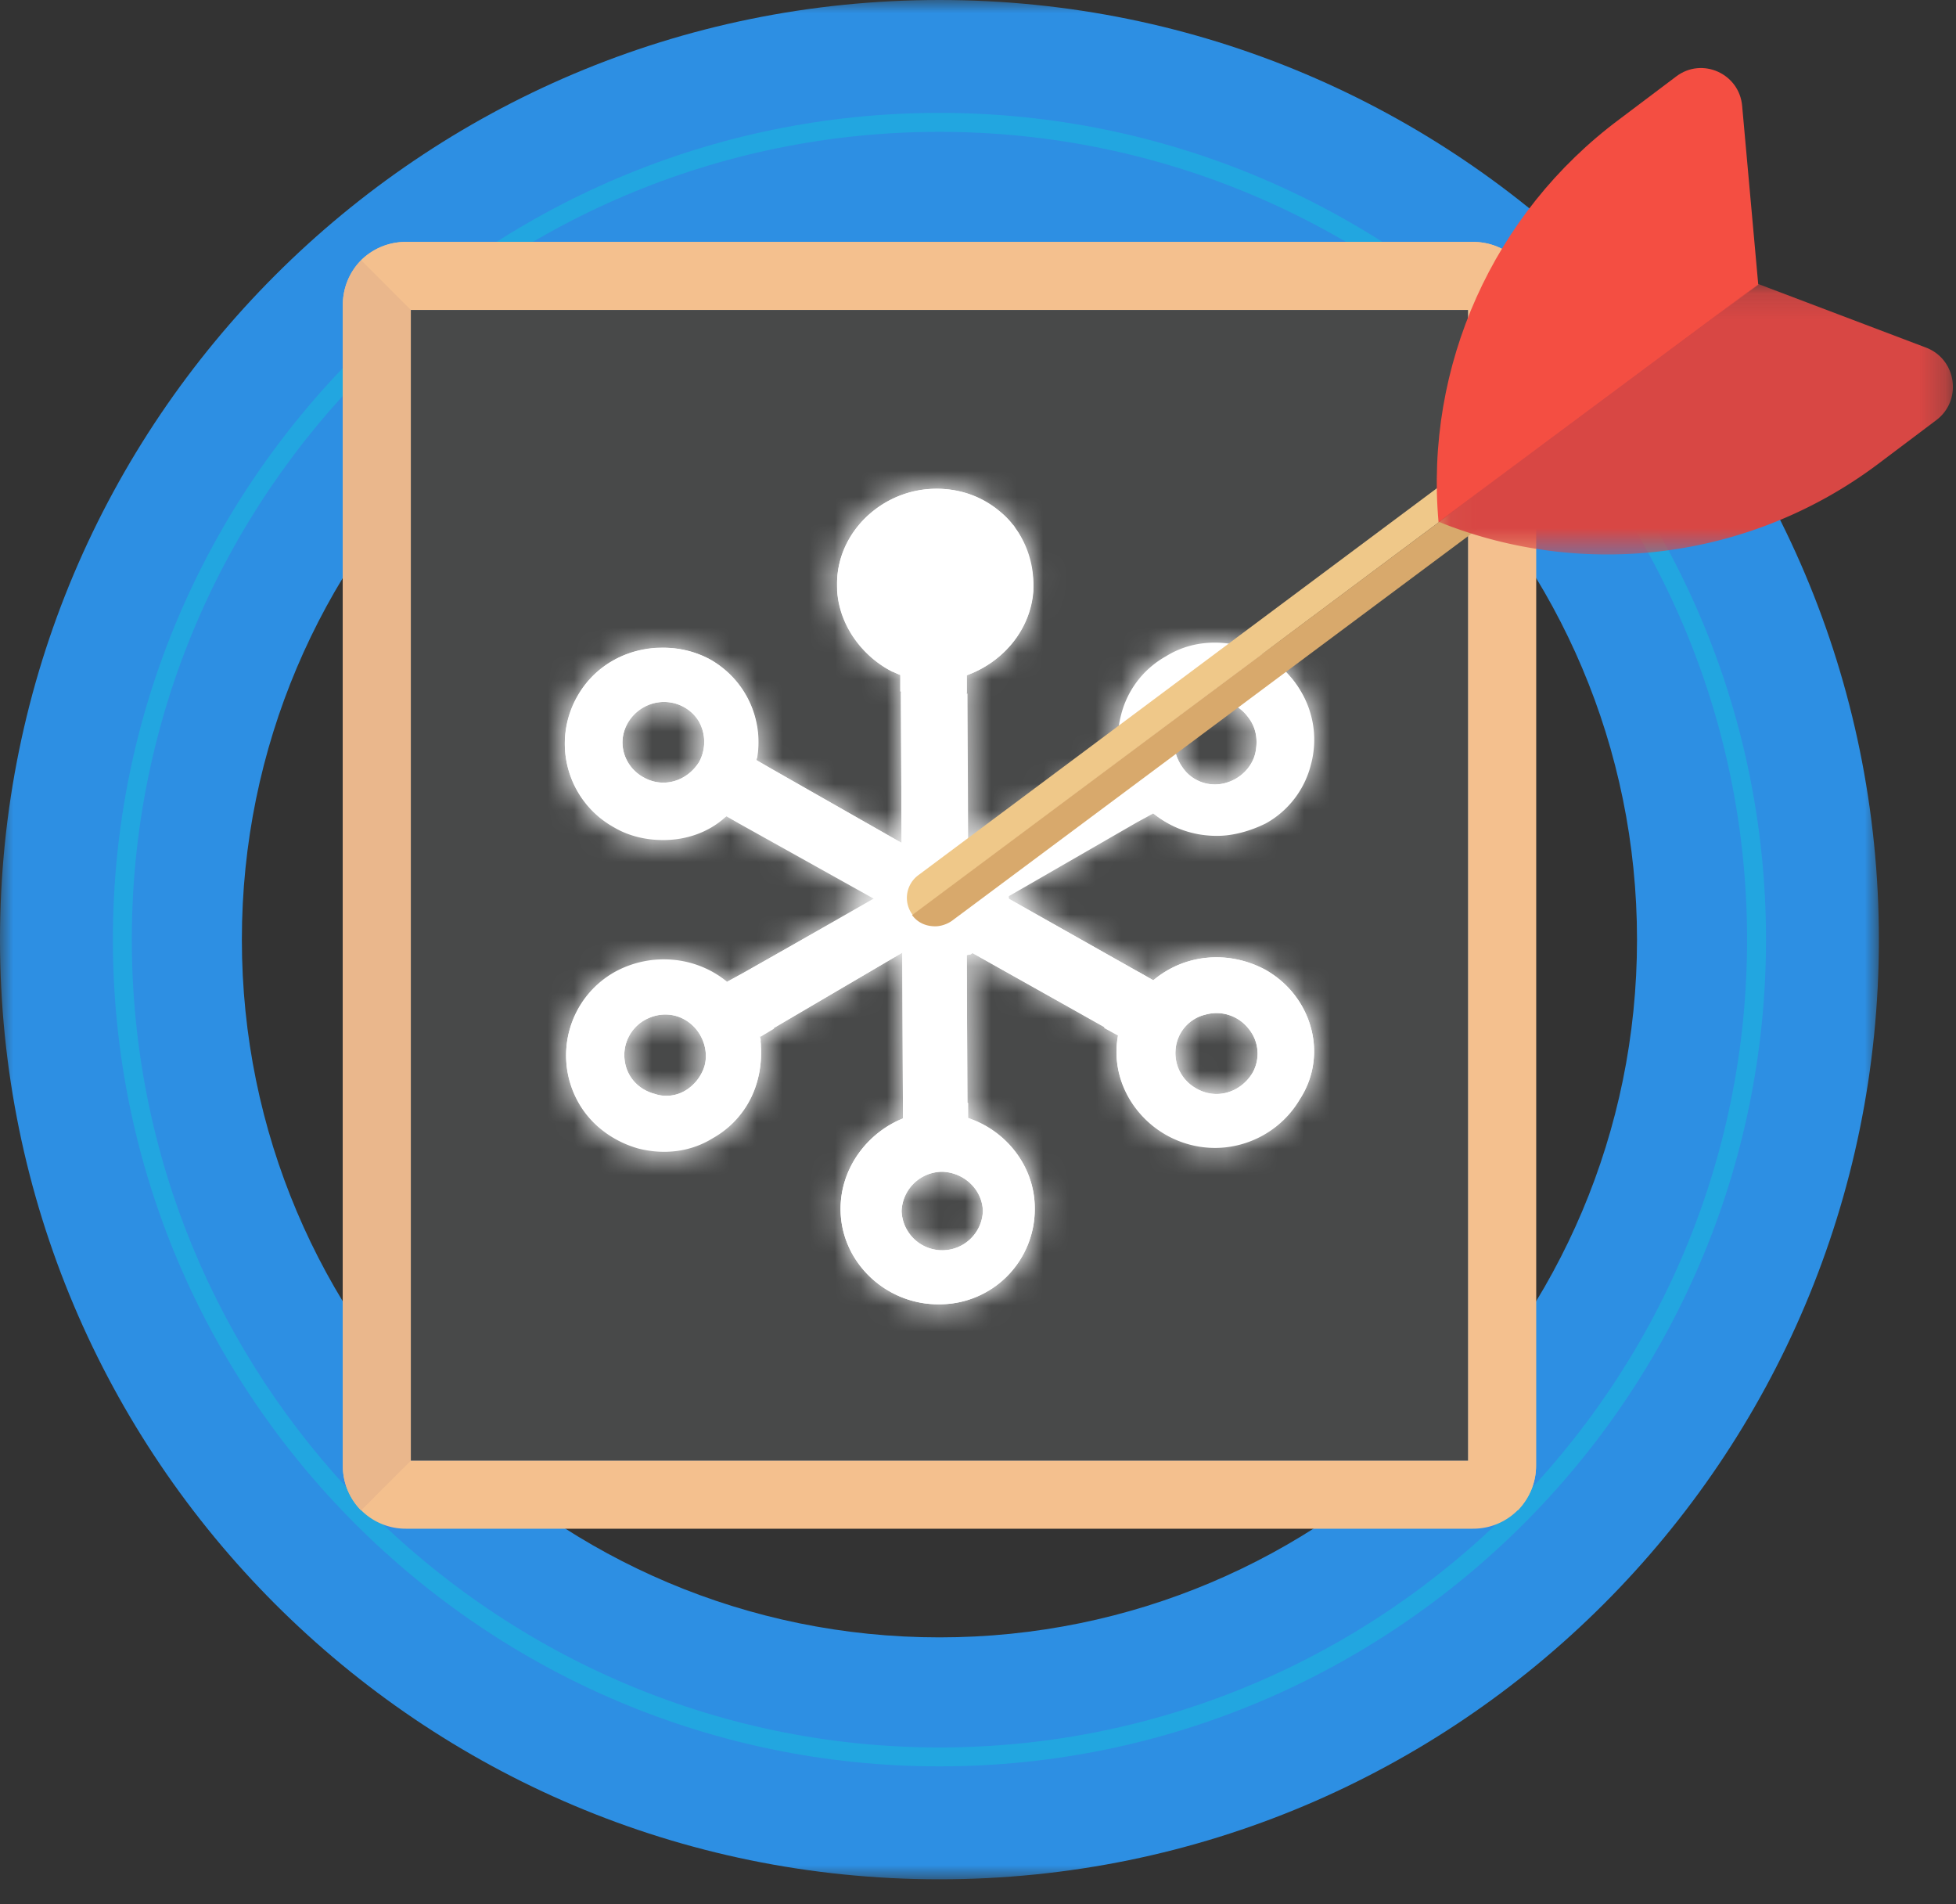 <svg xmlns="http://www.w3.org/2000/svg" xmlns:xlink="http://www.w3.org/1999/xlink" width="75" height="73"><rect width="100%" height="100%" fill="#333333" stroke="none"/><defs><path id="a" d="M0 0h72.043v72.043H0z"/><path id="c" d="M0 72.043h74.88V0H0z"/><path id="e" d="M14.318.189c-2.096.035-3.81 1.71-3.775 3.698.006 1.586 1.141 2.953 2.46 3.458l.053 6.425-5.577-3.15c.263-1.506-.362-3.009-1.763-3.837-1.805-.96-4.088-.386-5.102 1.392a3.648 3.648 0 0 0 1.418 5.022c.593.346 1.266.478 1.884.476.914-.004 1.773-.33 2.416-.924l5.684 3.149-5.632 3.249c-1.213-.99-2.934-1.118-4.302-.36a3.652 3.652 0 0 0-1.35 5.033c.487.831 1.323 1.446 2.291 1.711.97.238 1.99.127 2.848-.415a3.569 3.569 0 0 0 1.712-2.265 3.73 3.73 0 0 0 .047-1.64l5.497-3.248-.027.027.053 6.344c-1.342.543-2.385 1.892-2.378 3.478.008 2.043 1.762 3.675 3.805 3.64a3.648 3.648 0 0 0 3.641-3.698c-.007-1.586-1.088-2.98-2.595-3.457l-.052-6.236c.16-.028.16-.028.214-.082l5.605 3.122c-.21 1.077.116 2.177.845 3.008.73.83 1.78 1.31 2.882 1.306a3.787 3.787 0 0 0 3.245-1.869c1.095-1.698.468-3.953-1.337-4.967-1.401-.748-3.094-.606-4.3.42l-5.577-3.122v-.108l5.524-3.194a3.824 3.824 0 0 0 2.45.85c.618-.003 1.29-.194 1.88-.492a3.569 3.569 0 0 0 1.71-2.265 3.62 3.62 0 0 0-.414-2.82 3.674 3.674 0 0 0-2.292-1.685c-.968-.238-1.99-.126-2.847.415a3.568 3.568 0 0 0-1.711 2.265 3.727 3.727 0 0 0-.048 1.64l-5.712 3.25h-.108l-.053-6.398c1.476-.544 2.546-1.892 2.54-3.505-.008-2.021-1.62-3.641-3.685-3.642l-.067.001zM23.96 11.01c-.432-.482-.569-1.1-.41-1.611.106-.43.374-.727.723-.944a1.414 1.414 0 0 1 1.181-.14c.431.107.728.348.971.723.217.348.273.752.193 1.182-.105.565-.56 1.024-1.097 1.187a1.44 1.44 0 0 1-.46.075c-.419 0-.825-.178-1.1-.472zm-20.832.273c-.62-.346-.919-1.071-.733-1.717.158-.673.801-1.16 1.528-1.162a1.558 1.558 0 0 1 1.347.747 1.61 1.61 0 0 1 .006 1.559c-.307.492-.824.788-1.368.788-.26 0-.527-.068-.78-.215zm21.258 11.85a1.544 1.544 0 0 1-.786-1.53 1.49 1.49 0 0 1 1.124-1.295c.618-.19 1.29.049 1.669.531a1.5 1.5 0 0 1 .141 1.72c-.307.492-.823.788-1.367.788-.26 0-.528-.068-.781-.215zm-20.752.299c-.619-.159-1.078-.64-1.161-1.286-.083-.618.21-1.21.747-1.535.563-.325 1.235-.3 1.747.1.486.375.73 1.046.571 1.638a1.677 1.677 0 0 1-.721.943 1.438 1.438 0 0 1-.75.211c-.15 0-.296-.023-.433-.071zm9.48 4.45a1.568 1.568 0 0 1 1.554-1.511c.833.023 1.535.666 1.565 1.499a1.56 1.56 0 0 1-1.553 1.565h-.006a1.56 1.56 0 0 1-1.56-1.552z"/><path id="g" d="M.054.134h19.72v10.368H.053z"/></defs><g fill="none" fill-rule="evenodd"><mask id="b" fill="#fff"><use xlink:href="#a"/></mask><path fill="#2d8fe3" d="M36.022 62.769c-14.759 0-26.748-11.962-26.748-26.747S21.264 9.274 36.022 9.274c14.758 0 26.747 11.963 26.747 26.748 0 14.785-11.99 26.747-26.747 26.747m0-62.769C16.129 0 0 16.13 0 36.022s16.129 36.021 36.022 36.021c19.892 0 36.021-16.129 36.021-36.021C72.043 16.129 55.914 0 36.022 0" mask="url(#b)"/><path fill="#22A6E0" d="M13.79 57.554c5.645 5.806 13.522 9.435 22.231 9.435 17.07 0 30.968-13.898 30.968-30.968S53.091 5.054 36.021 5.054 5.054 18.952 5.054 36.02c0 8.36 3.333 15.941 8.736 21.533m22.231 10.161c-17.473 0-31.693-14.22-31.693-31.694 0-17.473 14.22-31.693 31.693-31.693 17.474 0 31.694 14.22 31.694 31.693 0 17.474-14.22 31.694-31.694 31.694"/><path fill="#F4C08E" d="M15.564 9.274h40.914a2.41 2.41 0 0 1 2.42 2.42v44.489a2.41 2.41 0 0 1-2.42 2.42H15.564a2.41 2.41 0 0 1-2.419-2.42v-44.49a2.41 2.41 0 0 1 2.42-2.419"/><path fill="#F4C08E" d="M58.199 9.973l-1.909 1.909H15.753l-1.909-1.909a2.438 2.438 0 0 1 1.72-.699h40.914c.673 0 1.29.269 1.72.7"/><path fill="#EAB78C" d="M15.753 11.882v44.113l-1.909 1.908a2.438 2.438 0 0 1-.699-1.72v-44.49c0-.672.269-1.29.7-1.72l1.908 1.909z"/><path fill="#F4C08E" d="M58.898 11.694v44.489c0 .672-.27 1.263-.7 1.72l-1.908-1.908V11.882l1.91-1.909c.43.43.699 1.049.699 1.72"/><mask id="d" fill="#fff"><use xlink:href="#c"/></mask><path fill="#D7DDDD" d="M15.753 55.995H56.29V11.882H15.753z" mask="url(#d)"/><path fill="#484949" d="M15.753 55.995H56.29V11.882H15.753z" mask="url(#d)"/><path fill="#FFF" d="M39.086 20.484c-.054-.108-.134-.188-.188-.296-.027-.054-.08-.08-.108-.134a2.877 2.877 0 0 0-.51-.484c-.081-.08-.188-.135-.296-.215-.592-.403-1.317-.618-2.097-.618-2.07 0-3.817 1.693-3.79 3.682v.215c.08 1.371.995 2.554 2.123 3.119h.027a4.04 4.04 0 0 0 1.613.35c.43 0 .834-.082 1.21-.189v-.027c1.398-.51 2.446-1.747 2.554-3.226v-.242a4.164 4.164 0 0 0-.538-1.935m8.925 20.672c-.457.726-1.371 1.021-2.15.564a1.544 1.544 0 0 1-.78-1.532 1.49 1.49 0 0 1 1.129-1.29 1.565 1.565 0 0 1 1.666.537 1.5 1.5 0 0 1 .135 1.72m-10.323 5.27a1.56 1.56 0 0 1-3.118 0 1.567 1.567 0 0 1 1.56-1.506c.832.027 1.531.672 1.558 1.506M27.016 40.86a1.676 1.676 0 0 1-.726.941 1.41 1.41 0 0 1-1.182.134c-.619-.16-1.076-.645-1.156-1.29a1.545 1.545 0 0 1 .752-1.532c.565-.323 1.237-.296 1.748.107.484.377.726 1.049.564 1.64m-.215-11.64c-.457.726-1.37 1.022-2.15.565-.619-.35-.915-1.075-.726-1.72a1.62 1.62 0 0 1 1.532-1.156c.564 0 1.075.295 1.344.752a1.608 1.608 0 0 1 0 1.56m18.28-1.237c.107-.43.376-.726.726-.941a1.41 1.41 0 0 1 1.182-.134c.43.107.726.349.968.725.215.35.269.753.188 1.183-.107.565-.564 1.022-1.102 1.183a1.51 1.51 0 0 1-1.559-.403c-.43-.484-.565-1.102-.403-1.613m3.44 9.193c-1.398-.752-3.09-.618-4.3.404l-.565-.323-4.973-2.796v-.107l4.946-2.85.592-.322c.698.564 1.532.86 2.446.86.618 0 1.29-.188 1.881-.484a3.57 3.57 0 0 0 1.72-2.258 3.623 3.623 0 0 0-.402-2.823 3.676 3.676 0 0 0-2.285-1.693c-.968-.242-1.99-.134-2.85.403a3.569 3.569 0 0 0-1.72 2.258 3.46 3.46 0 0 0-.108 1.29c0 .108.027.216.027.323v.027l-.537.296-5.162 2.903h-.108l-.026-5.699c-.376.134-.78.188-1.21.188-.457 0-.914-.08-1.344-.242l.027 5.78-4.973-2.823-.592-.35c0-.026 0-.053.027-.08a3.633 3.633 0 0 0-1.774-3.763 3.614 3.614 0 0 0-1.882-.457c-1.29 0-2.553.645-3.225 1.855a3.648 3.648 0 0 0 1.397 5.026c.592.35 1.264.484 1.882.484.887 0 1.748-.295 2.393-.887 0 0 .027 0 .027-.027l.564.323 5.108 2.85-5.054 2.849-.592.322c-1.21-.994-2.93-1.129-4.3-.376a3.652 3.652 0 0 0-1.372 5.027c.484.833 1.318 1.452 2.285 1.72.968.242 1.99.135 2.85-.403a3.569 3.569 0 0 0 1.72-2.258 4.19 4.19 0 0 0 .108-1.425v-.08c0-.027-.027-.081-.027-.108l.538-.322 4.945-2.904-.026.027.026 6.344c-1.344.538-2.392 1.882-2.392 3.468 0 2.043 1.748 3.683 3.79 3.656a3.648 3.648 0 0 0 3.656-3.683c0-1.505-.967-2.796-2.311-3.36-.08-.027-.189-.08-.27-.108l-.026-6.236c.161-.027.161-.027.215-.08l5 2.795.591.323c-.215 1.075.108 2.177.834 3.01a3.82 3.82 0 0 0 2.876 1.317c1.29 0 2.554-.672 3.253-1.854 1.102-1.667.484-3.925-1.317-4.947" mask="url(#d)"/><path fill="#FFF" d="M48.01 41.156c-.456.726-1.37 1.021-2.15.565a1.544 1.544 0 0 1-.78-1.533 1.49 1.49 0 0 1 1.13-1.29 1.564 1.564 0 0 1 1.666.538 1.5 1.5 0 0 1 .135 1.72m-10.323 5.269a1.56 1.56 0 0 1-3.118 0 1.568 1.568 0 0 1 1.559-1.506c.833.027 1.532.672 1.56 1.506M27.015 40.86a1.676 1.676 0 0 1-.726.941c-.35.215-.806.269-1.183.134-.618-.16-1.075-.645-1.155-1.29a1.545 1.545 0 0 1 .752-1.532c.565-.323 1.237-.296 1.748.107.484.377.725 1.049.564 1.64M26.8 29.22c-.457.726-1.371 1.022-2.15.565-.619-.35-.915-1.075-.726-1.72.16-.673.806-1.156 1.532-1.156.564 0 1.075.295 1.344.752a1.608 1.608 0 0 1 0 1.56m18.28-1.237c.107-.43.376-.726.726-.941a1.41 1.41 0 0 1 1.182-.134c.43.107.726.349.968.725.215.35.269.753.188 1.183-.107.565-.564 1.022-1.102 1.183a1.51 1.51 0 0 1-1.559-.403c-.43-.484-.565-1.102-.403-1.613m3.44 9.193c-1.397-.752-3.091-.618-4.3.404l-5.565-3.146v-.107l5.538-3.172c.698.564 1.532.86 2.446.86.618 0 1.29-.188 1.881-.484a3.57 3.57 0 0 0 1.721-2.258 3.624 3.624 0 0 0-.403-2.822 3.677 3.677 0 0 0-2.285-1.694c-.968-.242-1.99-.134-2.85.403a3.568 3.568 0 0 0-1.72 2.258 3.724 3.724 0 0 0-.054 1.64l-5.726 3.226h-.107l-.027-6.398c1.479-.538 2.554-1.882 2.554-3.495 0-2.043-1.64-3.682-3.737-3.655-2.097.026-3.817 1.693-3.79 3.682 0 1.586 1.129 2.957 2.446 3.468l.027 6.425-5.565-3.172c.27-1.506-.35-3.011-1.747-3.844-1.8-.968-4.086-.404-5.108 1.37a3.648 3.648 0 0 0 1.398 5.027c.592.35 1.264.484 1.882.484.914 0 1.774-.322 2.42-.914l5.672 3.172-5.645 3.226c-1.21-.994-2.93-1.129-4.302-.376a3.651 3.651 0 0 0-1.37 5.027c.483.833 1.316 1.451 2.284 1.72.968.242 1.99.135 2.85-.403a3.569 3.569 0 0 0 1.72-2.258c.134-.51.162-1.075.054-1.64l5.51-3.226-.026.027.027 6.344c-1.345.538-2.393 1.882-2.393 3.468 0 2.043 1.747 3.683 3.79 3.656a3.648 3.648 0 0 0 3.656-3.683c0-1.586-1.075-2.983-2.58-3.468l-.027-6.236c.161-.027.161-.027.215-.08l5.591 3.144c-.215 1.076.108 2.178.834 3.011a3.82 3.82 0 0 0 2.876 1.318c1.29 0 2.554-.672 3.253-1.856 1.102-1.693.484-3.951-1.318-4.973" mask="url(#d)"/><g transform="translate(21.505 18.548)"><mask id="f" fill="#fff"><use xlink:href="#e"/></mask><path fill="#FFF" d="M-3.303-3.207l35.51-.144.156 38.279-35.51.144z" mask="url(#f)"/></g><path fill="#FFF" d="M37.07 25.914v.645c-.376.135-.78.188-1.21.188-.457 0-.914-.08-1.344-.242v-.645c-.107-.027-.188-.08-.296-.134a4.04 4.04 0 0 0 1.613.35c.457.053.86-.028 1.237-.162m.054 16.371v.645a4.226 4.226 0 0 0-1.317-.215c-.404 0-.807.08-1.183.215v-.645a4.198 4.198 0 0 1 1.155-.215c.484 0 .941.054 1.345.215m7.096-4.705c-.349.27-.645.619-.86 1.022-.215.35-.35.753-.43 1.13l-.591-.323c.08-.377.269-.807.457-1.13.242-.403.537-.752.86-1.02l.564.322zm-14.65-8.09c-.08.349-.215.725-.376 1.02-.216.404-.484.78-.807 1.076l-.564-.323c.322-.295.564-.645.78-1.048a3.65 3.65 0 0 0 .375-1.156c0 .027 0 .054-.026.08l.618.35zm14.624 1.693l-.592.322a3.46 3.46 0 0 1-.752-.887 3.843 3.843 0 0 1-.485-1.263l.538-.323c-.027-.107-.027-.215-.027-.322a3.73 3.73 0 0 0 .538 1.559c.188.35.484.645.78.914m-15.027 8.79v-.027l.027.162c-.027-.054-.027-.108-.027-.135m.51-.537l-.537.322.027.161v-.053a3.873 3.873 0 0 0-.511-1.371 4.662 4.662 0 0 0-.753-.86l.592-.323c.268.242.51.538.725.86.215.403.377.833.457 1.264"/><path fill="#EFC889" d="M57.177 18.522a1.08 1.08 0 0 0-1.532-.216l-20.43 15.242A1.08 1.08 0 0 0 35 35.081l22.177-16.56z"/><path fill="#D8A96C" d="M34.973 35.08c.215.296.538.43.887.43.215 0 .457-.08.645-.214l20.457-15.242a1.08 1.08 0 0 0 .215-1.532L34.973 35.08z"/><path fill="#F44E42" d="M67.42 10.914l-12.26 9.113c-.537-5.995 2.097-11.855 6.936-15.457l2.177-1.64c.995-.753 2.42-.107 2.527 1.13l.618 6.854z"/><g transform="translate(55.108 10.753)"><mask id="h" fill="#fff"><use xlink:href="#g"/></mask><path fill="#D84744" d="M16.855 7.07l2.285-1.72c.994-.753.78-2.312-.377-2.77L12.312.135.054 9.247l.269.108A17.29 17.29 0 0 0 16.855 7.07" mask="url(#h)"/></g></g></svg>